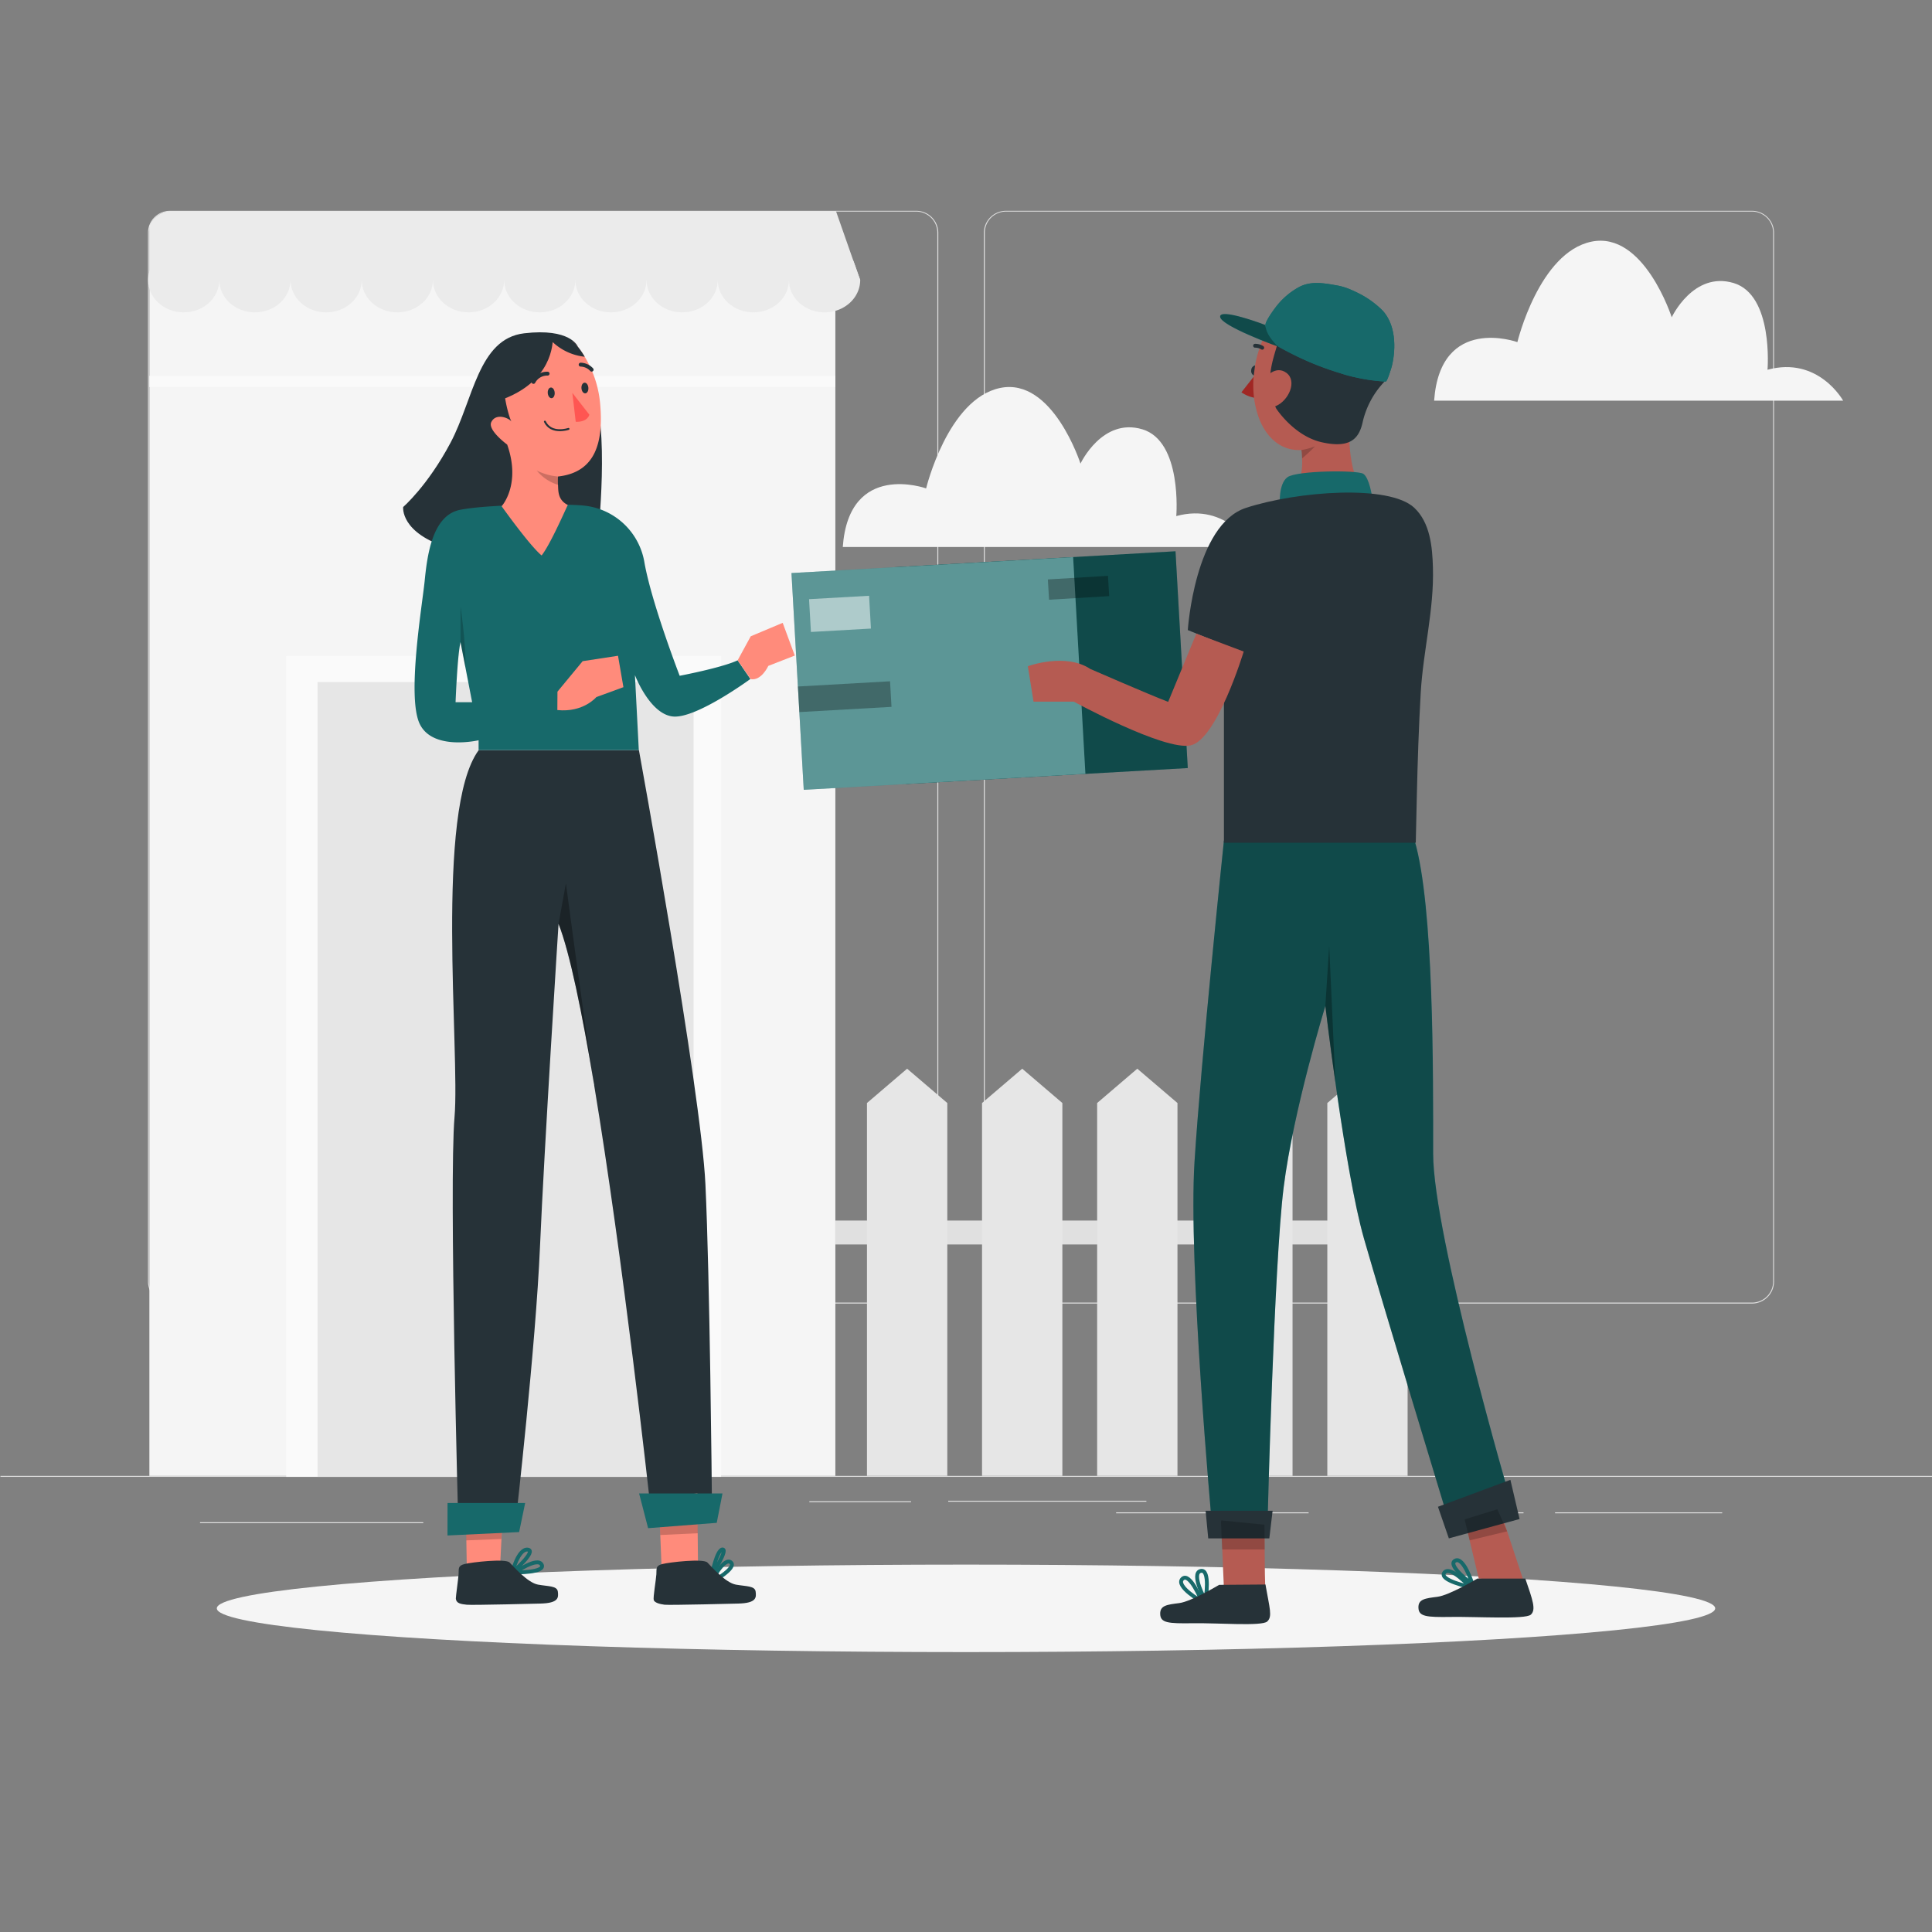 <svg xmlns="http://www.w3.org/2000/svg" viewBox="0 0 500 500"><rect x="0" y="0" width="500" height="500" fill="#808080" stroke="none"/><g id="freepik--Shadow--inject-28"><g id="freepik--Shape--inject-28"><ellipse id="freepik--path--inject-76--inject-28" cx="250" cy="416.24" rx="193.89" ry="11.32" style="fill:#f5f5f5"></ellipse></g></g><g id="freepik--background-complete--inject-28"><rect x="0.12" y="381.96" width="500" height="0.25" style="fill:#e0e0e0"></rect><rect x="51.77" y="393.95" width="57.77" height="0.25" style="fill:#e0e0e0"></rect><rect x="209.46" y="388.52" width="26.32" height="0.25" style="fill:#e0e0e0"></rect><rect x="245.4" y="388.39" width="51.28" height="0.25" style="fill:#e0e0e0"></rect><rect x="381.8" y="391.39" width="12.49" height="0.25" style="fill:#e0e0e0"></rect><rect x="288.85" y="391.39" width="49.82" height="0.25" style="fill:#e0e0e0"></rect><rect x="119.22" y="393.95" width="9.9" height="0.25" style="fill:#e0e0e0"></rect><rect x="402.45" y="391.39" width="43.25" height="0.25" style="fill:#e0e0e0"></rect><path d="M237.12,54.56H44a5.72,5.72,0,0,0-5.45,4,5.37,5.37,0,0,0-.25,1.61V331.65a5.71,5.71,0,0,0,5.7,5.71H237.12a5.71,5.71,0,0,0,5.71-5.71V60.27A5.71,5.71,0,0,0,237.12,54.56Zm5.46,277.09a5.47,5.47,0,0,1-5.46,5.46H44a5.46,5.46,0,0,1-5.45-5.46V60.22A5.46,5.46,0,0,1,44,54.76H237.12a5.48,5.48,0,0,1,5.46,5.46Z" style="fill:#e0e0e0"></path><path d="M453.43,54.56H260.33a5.72,5.72,0,0,0-5.71,5.66V331.65a5.71,5.71,0,0,0,5.71,5.71h193.1a5.71,5.71,0,0,0,5.69-5.71V60.22A5.71,5.71,0,0,0,453.43,54.56Zm5.46,277.09a5.47,5.47,0,0,1-5.46,5.46H260.33a5.46,5.46,0,0,1-5.46-5.46V60.22a5.47,5.47,0,0,1,5.46-5.46h193.1a5.48,5.48,0,0,1,5.46,5.46Z" style="fill:#e0e0e0"></path><path d="M371.15,103.69H477s-6.39-11.58-19.57-8c0,0,1.6-19.35-8.79-22.45s-16,8.87-16,8.87-7.19-22.37-20.77-19.57-19.17,26-19.17,26S372.75,81.32,371.15,103.69Z" style="fill:#f5f5f5"></path><path d="M218.11,141.56H324s-6.4-11.59-19.58-8c0,0,1.6-19.35-8.79-22.46s-16,8.88-16,8.88-7.19-22.37-20.77-19.58-19.18,26-19.18,26S219.71,119.19,218.11,141.56Z" style="fill:#f5f5f5"></path><rect x="38.66" y="70.2" width="177.53" height="311.76" style="fill:#f5f5f5"></rect><rect x="74.07" y="169.76" width="112.54" height="212.45" style="fill:#fafafa"></rect><rect x="82.18" y="176.51" width="97.32" height="205.7" style="fill:#e6e6e6"></rect><path d="M222.62,72.47h-184V58.61a6.24,6.24,0,0,1,6-4H216.33l.08.2,4.51,12.87Z" style="fill:#ebebeb"></path><ellipse cx="47.54" cy="72.47" rx="9.21" ry="8.37" style="fill:#ebebeb"></ellipse><ellipse cx="65.97" cy="72.47" rx="9.21" ry="8.37" style="fill:#ebebeb"></ellipse><ellipse cx="84.4" cy="72.47" rx="9.21" ry="8.37" style="fill:#ebebeb"></ellipse><ellipse cx="102.83" cy="72.47" rx="9.21" ry="8.37" style="fill:#ebebeb"></ellipse><ellipse cx="121.26" cy="72.47" rx="9.21" ry="8.37" style="fill:#ebebeb"></ellipse><ellipse cx="139.69" cy="72.47" rx="9.21" ry="8.37" style="fill:#ebebeb"></ellipse><ellipse cx="158.11" cy="72.47" rx="9.21" ry="8.37" style="fill:#ebebeb"></ellipse><ellipse cx="176.54" cy="72.47" rx="9.21" ry="8.37" style="fill:#ebebeb"></ellipse><ellipse cx="194.97" cy="72.47" rx="9.21" ry="8.37" style="fill:#ebebeb"></ellipse><path d="M222.62,72.47c0,4.62-4.13,8.37-9.22,8.37s-9.22-3.75-9.22-8.37,4.13-8.37,9.22-8.37a9.49,9.49,0,0,1,7.52,3.53Z" style="fill:#ebebeb"></path><rect x="38.66" y="97.26" width="177.53" height="2.92" style="fill:#fafafa"></rect><rect x="216.2" y="315.88" width="137.7" height="6.19" style="fill:#e0e0e0"></rect><polygon points="245.16 381.95 224.37 381.95 224.37 285.46 234.76 276.58 245.16 285.46 245.16 381.95" style="fill:#e6e6e6"></polygon><polygon points="274.94 381.95 254.15 381.95 254.15 285.46 264.55 276.58 274.94 285.46 274.94 381.95" style="fill:#e6e6e6"></polygon><polygon points="304.73 381.95 283.94 381.95 283.94 285.46 294.33 276.58 304.73 285.46 304.73 381.95" style="fill:#e6e6e6"></polygon><polygon points="334.51 381.95 313.72 381.95 313.72 285.46 324.12 276.58 334.51 285.46 334.51 381.95" style="fill:#e6e6e6"></polygon><polygon points="364.29 381.95 343.51 381.95 343.51 285.46 353.9 276.58 364.29 285.46 364.29 381.95" style="fill:#e6e6e6"></polygon></g><g id="freepik--character-1--inject-28"><path d="M149.47,89.58s-1.93-4.72-13.82-3.32-13.12,17.14-19.06,28.33-12.25,16.62-12.25,16.62-.87,6.82,12.07,10.67,38.3-2.58,38.3-2.58,3.28-29.79-1.59-38.88S149.47,89.58,149.47,89.58Z" style="fill:#263238"></path><path d="M184.23,387.15l-16.11,1s-6.83-62.08-14.35-107.28c0-.15,0-.32-.07-.49-3.08-18.45-6.27-34-9.15-41.29,0,0-3.7,57.87-4.8,83.56s-6.23,70.64-6.23,70.64l-14.89,2.21s-2.46-89.48-1-106.38-5.19-79.5,6.27-95h41.45s16.05,87.94,17.21,112.32S184.23,387.15,184.23,387.15Z" style="fill:#263238"></path><polygon points="130.02 393.49 129.78 398.29 129.22 409.4 120.88 410.64 120.69 398.65 120.62 394.04 130.02 393.49" style="fill:#ff8b7b"></polygon><path d="M180.65,405.66l-9.33,2.6s-.22-5.61-.44-11c-.14-3.47-.28-6.85-.37-8.58,0-.67-.06-1.08-.08-1.17l10.06-1,0,3.16.07,7.14Z" style="fill:#ff8b7b"></path><path d="M132.58,406.94s1.55-6.21,4-5.9S132.58,406.94,132.58,406.94Z" style="fill:none;stroke:#17696A;stroke-miterlimit:10"></path><path d="M133.28,406.94s5.83-4.11,6.91-2S133.28,406.94,133.28,406.94Z" style="fill:none;stroke:#17696A;stroke-miterlimit:10"></path><path d="M184.23,407.57S185.53,401,187,401,184.23,407.57,184.23,407.57Z" style="fill:none;stroke:#17696A;stroke-miterlimit:10"></path><path d="M183.92,409.61s3.42-6.73,5.21-5.28S183.92,409.61,183.92,409.61Z" style="fill:none;stroke:#17696A;stroke-miterlimit:10"></path><path d="M139.86,415s-17.78.46-19.07.3-2.72-.23-2.82-1.63c0-.68.61-4.81.71-6.25s-.26-2.19,1.55-2.65,10.6-1.48,11.66-.39,4.68,5.24,7.36,5.72,4.93.29,5.12,1.81S144.62,414.89,139.86,415Z" style="fill:#263238"></path><path d="M191.05,415s-17.77.46-19.07.3-2.58-.55-2.79-1.2.59-5.24.68-6.68-.26-2.19,1.55-2.65,10.6-1.48,11.66-.39,4.68,5.24,7.37,5.72,4.92.29,5.11,1.81S195.81,414.89,191.05,415Z" style="fill:#263238"></path><path d="M153.7,280.37c-3.08-18.45-6.27-34-9.15-41.29l1.91-10.48S151.41,266,153.7,280.37Z" style="opacity:0.3"></path><path d="M130,393.49l-.24,4.8c-2.34.09-7,.26-9.09.36l-.07-4.61Z" style="opacity:0.2"></path><path d="M180.58,396.8l-9.7.46c-.14-3.47-.28-6.85-.37-8.58l10,1Z" style="opacity:0.2"></path><polygon points="186.98 386.5 185.49 394.11 167.73 395.49 165.4 386.5 186.98 386.5" style="fill:#17696A"></polygon><polygon points="135.91 388.98 134.35 396.5 115.81 397.38 115.82 388.98 135.91 388.98" style="fill:#17696A"></polygon><path d="M190.9,170.89c-4,1.91-15,4-15,4s-7.2-18.61-9.1-29.19a17.7,17.7,0,0,0-15.23-14.8c-4.86-.63-25.38-.42-32.58,1.06s-8.45,12.05-9.09,18.4-4.65,30-1.27,37,15.23,4.22,15.23,4.22v2.54h41.46l-1-19.4s3.92,10.3,10,10.72,19.88-9.72,19.88-9.72Zm-73,10.85s.46-12.08,1.28-15.56l1.25,6.45,1.76,9.11Z" style="fill:#17696A"></path><path d="M144.27,179l6.52-7.89,9.15-1.4,1.4,8.13-7,2.56s-3.37,4.06-10.1,3.36Z" style="fill:#ff8b7b"></path><path d="M190.9,170.89l3.39-6.22,8.27-3.48,3.13,8.47-6.85,2.67s-1.79,3.94-4.55,3.43Z" style="fill:#ff8b7b"></path><path d="M144.41,123.32a17.36,17.36,0,0,0,0,2.16c.1,1.37-.16,3.88,2.53,5.2-1.39,3-4.74,10.52-6.77,13.07-3.09-2.53-10.35-12.74-10.35-12.74s5.1-5.53,1.44-15.95c0,0-5.14-3.76-4.11-5.83,1.18-2.41,4.53-1.11,5.24-.09-.75-1.1-4.24-13.17,0-17.61,2.64-2.77,5.28-2.8,10.2-3H143c3.15-.11,5.49,0,5.49,0l0,0a21.87,21.87,0,0,1,2.81,3.77l0,0a28,28,0,0,1,4,12C156.23,114.21,154.28,122.24,144.41,123.32Z" style="fill:#ff8b7b"></path><path d="M147.13,111s-4.48,1.52-6.11-1.88" style="fill:none;stroke:#263238;stroke-linecap:round;stroke-linejoin:round;stroke-width:0.5px"></path><path d="M141.72,96.7a4,4,0,0,0-3.66,2.14" style="fill:none;stroke:#263238;stroke-linecap:round;stroke-linejoin:round"></path><path d="M153.12,95.67a4,4,0,0,0-2.85-1.3" style="fill:none;stroke:#263238;stroke-linecap:round;stroke-linejoin:round"></path><path d="M149,109.16l-.88-7.49,4.41,5.66S152.1,109.28,149,109.16Z" style="fill:#ff5652"></path><path d="M141.76,101.73c.05.76.5,1.35,1,1.32s.85-.68.79-1.45-.49-1.35-1-1.31S141.7,101,141.76,101.73Z" style="fill:#263238"></path><path d="M150.48,100.48c.06.77.5,1.36,1,1.32s.85-.68.79-1.45-.5-1.35-1-1.31S150.43,99.72,150.48,100.48Z" style="fill:#263238"></path><path d="M129.35,103.6s-5.11-6.85-.89-11.29c2.64-2.77,9.74-4.58,14.65-4.79C143,88.68,143.11,98.84,129.35,103.6Z" style="fill:#263238"></path><path d="M151.38,92.33A14.3,14.3,0,0,1,143,88.5l-.39-.41a26.23,26.23,0,0,1,5.88.42l0,0a21.87,21.87,0,0,1,2.81,3.77Z" style="fill:#263238"></path><path d="M144.44,125.48a11.47,11.47,0,0,1-5.54-3.71,15.26,15.26,0,0,0,5.51,1.55A17.36,17.36,0,0,0,144.44,125.48Z" style="opacity:0.2"></path><path d="M120.44,172.63l-1.25-6.45v-9.26S120.63,166.69,120.44,172.63Z" style="opacity:0.2"></path></g><g id="freepik--character-2--inject-28"><rect x="232.85" y="144.69" width="73.01" height="56.19" transform="translate(-9.33 15.5) rotate(-3.24)" style="fill:#17696A"></rect><rect x="232.85" y="144.69" width="73.01" height="56.19" transform="translate(-9.33 15.5) rotate(-3.24)" style="opacity:0.3"></rect><rect x="206.36" y="146.19" width="73.01" height="56.19" transform="translate(-9.46 14.01) rotate(-3.24)" style="fill:#17696A"></rect><rect x="206.36" y="146.19" width="73.01" height="56.19" transform="translate(-9.46 14.01) rotate(-3.24)" style="fill:#fff;opacity:0.3"></rect><rect x="270.36" y="150.22" width="15.56" height="5.25" transform="matrix(1, -0.06, 0.06, 1, -8.19, 15.96)" style="opacity:0.3"></rect><rect x="209.61" y="154.62" width="15.56" height="8.5" transform="translate(-8.63 12.54) rotate(-3.24)" style="fill:#fff;opacity:0.5"></rect><rect x="206.67" y="176.99" width="23.88" height="6.63" transform="translate(-9.84 12.64) rotate(-3.24)" style="opacity:0.3"></rect><path d="M325.28,96.43l-4,5.1A8.66,8.66,0,0,0,325,103Z" style="fill:#a02724"></path><polygon points="394.32 409.21 382.7 408.55 380.34 398.64 379.05 393.21 378.57 391.21 387.51 390.6 388.15 390.55 390.05 396.3 394.32 409.21" style="fill:#b55b52"></polygon><path d="M327.5,410.84c.22.79-10.79-.62-10.79-.62l-.39-9.25-.3-7.14,0-.39h.09l11.18,1.11s0,3,0,6.41C327.31,405.34,327.37,410.41,327.5,410.84Z" style="fill:#b55b52"></path><path d="M350.82,123.25s-15.7,4.25-14.54,1.17a15.81,15.81,0,0,0,.69-5.77c0-1.28-.16-2.19-.16-2.19-5.68.33-9.5-3.78-11.2-8.84-2.19-6.49-1.39-13.74,1.27-19.9.21-.5.81-2.62,1.34-2.88L334.38,82s6,3.93,9.12,6.37,5.63,13.78,5.63,22.6S350.82,123.25,350.82,123.25Z" style="fill:#b55b52"></path><path d="M324.81,94.56a1.36,1.36,0,0,0-1,1.25,1.33,1.33,0,0,0,.66,1.36Z" style="fill:#263238"></path><path d="M324.81,89.48a3.34,3.34,0,0,1,1.85.51" style="fill:none;stroke:#263238;stroke-linecap:round;stroke-linejoin:round"></path><path d="M330.27,105.71s4.56,7.12,11.82,8.75,9.55-.89,10.52-5A22.25,22.25,0,0,1,358,99.09c2.51-2.59,1-9.62-2.19-15.4,0,0,3.42-2.87-2.09-5.63s-7.54,1.83-12.32-.85S343,73.64,338.49,82s-7,2.28-7.67,6S326.66,98.18,330.27,105.71Z" style="fill:#263238"></path><path d="M330.82,89.73c-.45-.15-14.91-5.38-15.05-7.75s11.21,1.94,11.64,2.11h0l2.93,4.63Z" style="fill:#17696A"></path><path d="M360,95.46c-.14.43-1,3.28-1.37,3.28l-1.21-.07q-1.69-.14-3.36-.39c-1.23-.19-2.44-.43-3.63-.71h-.05c-1.21-.29-2.4-.61-3.56-1a76.49,76.49,0,0,1-8.37-3.07h0c-1.54-.67-2.9-1.32-4-1.88-2.25-1.12-3.59-1.91-3.59-1.91l-.2-.33-.82-1.29-1.75-2.77-.6-.93,0-.07a.41.41,0,0,1,0-.26c.06-1.06,2.23-4,2.62-4.5a18.86,18.86,0,0,1,6-5.22c3.22-1.78,6.85-1,10.27-.4A16.19,16.19,0,0,1,349.67,75l0,0,.67.29h0l.13.06c.12.07.25.12.37.18l.22.11a23.91,23.91,0,0,1,6.83,4.81C362.39,85.5,360.56,93.83,360,95.46Z" style="fill:#17696A"></path><path d="M355.11,128.62s-.72-5-2.29-6-17.17-.85-19.6.86-2,7.3-2,7.3Z" style="fill:#17696A"></path><path d="M327.42,97.81s2.66-3.44,5.51-1.31.59,7.18-2.76,8.6c0,0-4.33,1.41-4.89-3S327.42,97.81,327.42,97.81Z" style="fill:#b55b52"></path><path d="M316.75,217.53s-5.95,56.93-7.61,83.11,4.44,93.13,4.44,93.13h14.47s1.66-66.51,4.16-86.46,10.8-47,10.8-47,5,42.81,10,60.27,21.24,70.8,21.24,70.8l16.66-3.2s-20-68.43-20-89.63.19-64-4.79-81Z" style="fill:#17696A"></path><path d="M390.88,388.2l-16.65,3.21S358,338.07,353,320.61c-2.75-9.6-5.49-26.89-7.4-40.5C344,269,343,260.34,343,260.34s-8.31,27-10.81,47-4.15,86.46-4.15,86.46H313.58s-6.1-66.94-4.44-93.12,7.61-83.12,7.61-83.12h49.32c5,17,4.8,59.85,4.8,81S390.88,388.2,390.88,388.2Z" style="opacity:0.3"></path><path d="M345.59,280.11C344,269,343,260.34,343,260.34L344,244.8Z" style="opacity:0.3"></path><polygon points="312.01 390.99 329.35 390.99 328.5 398.13 312.69 398.13 312.01 390.99" style="fill:#263238"></polygon><polygon points="372.14 389.95 390.89 382.98 393.26 393.12 374.96 398.13 372.14 389.95" style="fill:#263238"></polygon><polygon points="387.51 390.6 379.05 393.21 380.34 398.64 390.05 396.3 387.51 390.6" style="opacity:0.2"></polygon><path d="M327.29,401h-11l-.3-7.14.07-.38,11.18,1.11S327.27,397.55,327.29,401Z" style="opacity:0.2"></path><path d="M311,414.39c.07.19-6.92-3.88-5-5.78S311,414.39,311,414.39Z" style="fill:none;stroke:#17696A;stroke-miterlimit:10"></path><path d="M312,414.1c-.05.2-3.9-6.91-1.28-7.54S312,414.1,312,414.1Z" style="fill:none;stroke:#17696A;stroke-miterlimit:10"></path><path d="M381.09,410.07s-2.29-7.37-4.51-6.16S381.09,410.07,381.09,410.07Z" style="fill:none;stroke:#17696A;stroke-miterlimit:10"></path><path d="M380.47,410.71S375.3,405,373.79,407,380.47,410.71,380.47,410.71Z" style="fill:none;stroke:#17696A;stroke-miterlimit:10"></path><path d="M394.75,408.53H382.33s-7.18,4.32-10.33,4.72-5,.59-4.91,2.85,2,2.46,8.45,2.36,19.25.69,20.64-.59S396.69,414.18,394.75,408.53Z" style="fill:#263238"></path><path d="M327.5,410.07l-12,.09s-7.18,4.32-10.32,4.72-5,.59-4.92,2.85,2,2.46,8.46,2.36,17.85.83,19.24-.45S328.58,416.26,327.5,410.07Z" style="fill:#263238"></path><path d="M327.41,84.09c.31,1.59.63,2.81,3.26,5.58-3.34-1.24-14.78-5.66-14.9-7.69S324.53,83,327.41,84.09Z" style="opacity:0.3"></path><path d="M327.41,84.34a.41.41,0,0,1,0-.26h0s0,.11,0,.32Z" style="opacity:0.3"></path><path d="M330.82,89.73l-.31-.12a.67.67,0,0,1,.06-.12Z" style="opacity:0.3"></path><path d="M360,95.46c-.14.43-1,3.28-1.37,3.28l-1.21-.07q-1.69-.14-3.36-.39c-1.23-.19-2.44-.43-3.63-.71h-.05c-1.21-.29-2.4-.61-3.56-1a76.49,76.49,0,0,1-8.37-3.07h0c-1.54-.67-2.9-1.32-4-1.88-2.25-1.12-3.59-1.91-3.59-1.91l-.2-.33-.82-1.29-1.75-2.77-.6-.93,0-.07a.41.41,0,0,1,0-.26c.06-1.06,2.23-4,2.62-4.5a18.86,18.86,0,0,1,6-5.22c3.22-1.78,6.85-1,10.27-.4A16.19,16.19,0,0,1,349.67,75l0,0,.67.29h0l.13.06c.12.07.25.12.37.18l.22.11a23.91,23.91,0,0,1,6.83,4.81C362.39,85.5,360.56,93.83,360,95.46Z" style="fill:#17696A"></path><path d="M340.33,115.5a44.23,44.23,0,0,1-3.36,3.15c0-1.28-.16-2.19-.16-2.19A15.88,15.88,0,0,0,340.33,115.5Z" style="opacity:0.2"></path><path d="M316.75,218.09V166.87l-9.35-3.81s1.79-27.33,15.1-31.64,37-6.12,43.52,0c4.12,3.89,4.67,10.13,4.82,15.48.32,10.9-2.53,21.56-3.16,32.4-.5,8.82-.8,17.64-1,26.47,0,.68-.26,12.32-.28,12.32Z" style="fill:#263238"></path><path d="M321.87,168.62s-6.92,22.86-13.76,24.29-30.2-11.32-30.2-11.32l-10.43,0L266,172.42s9.71-3.6,16.18.71c0,0,15.11,6.59,20.14,8.51L309.61,164Z" style="fill:#b55b52"></path></g></svg>